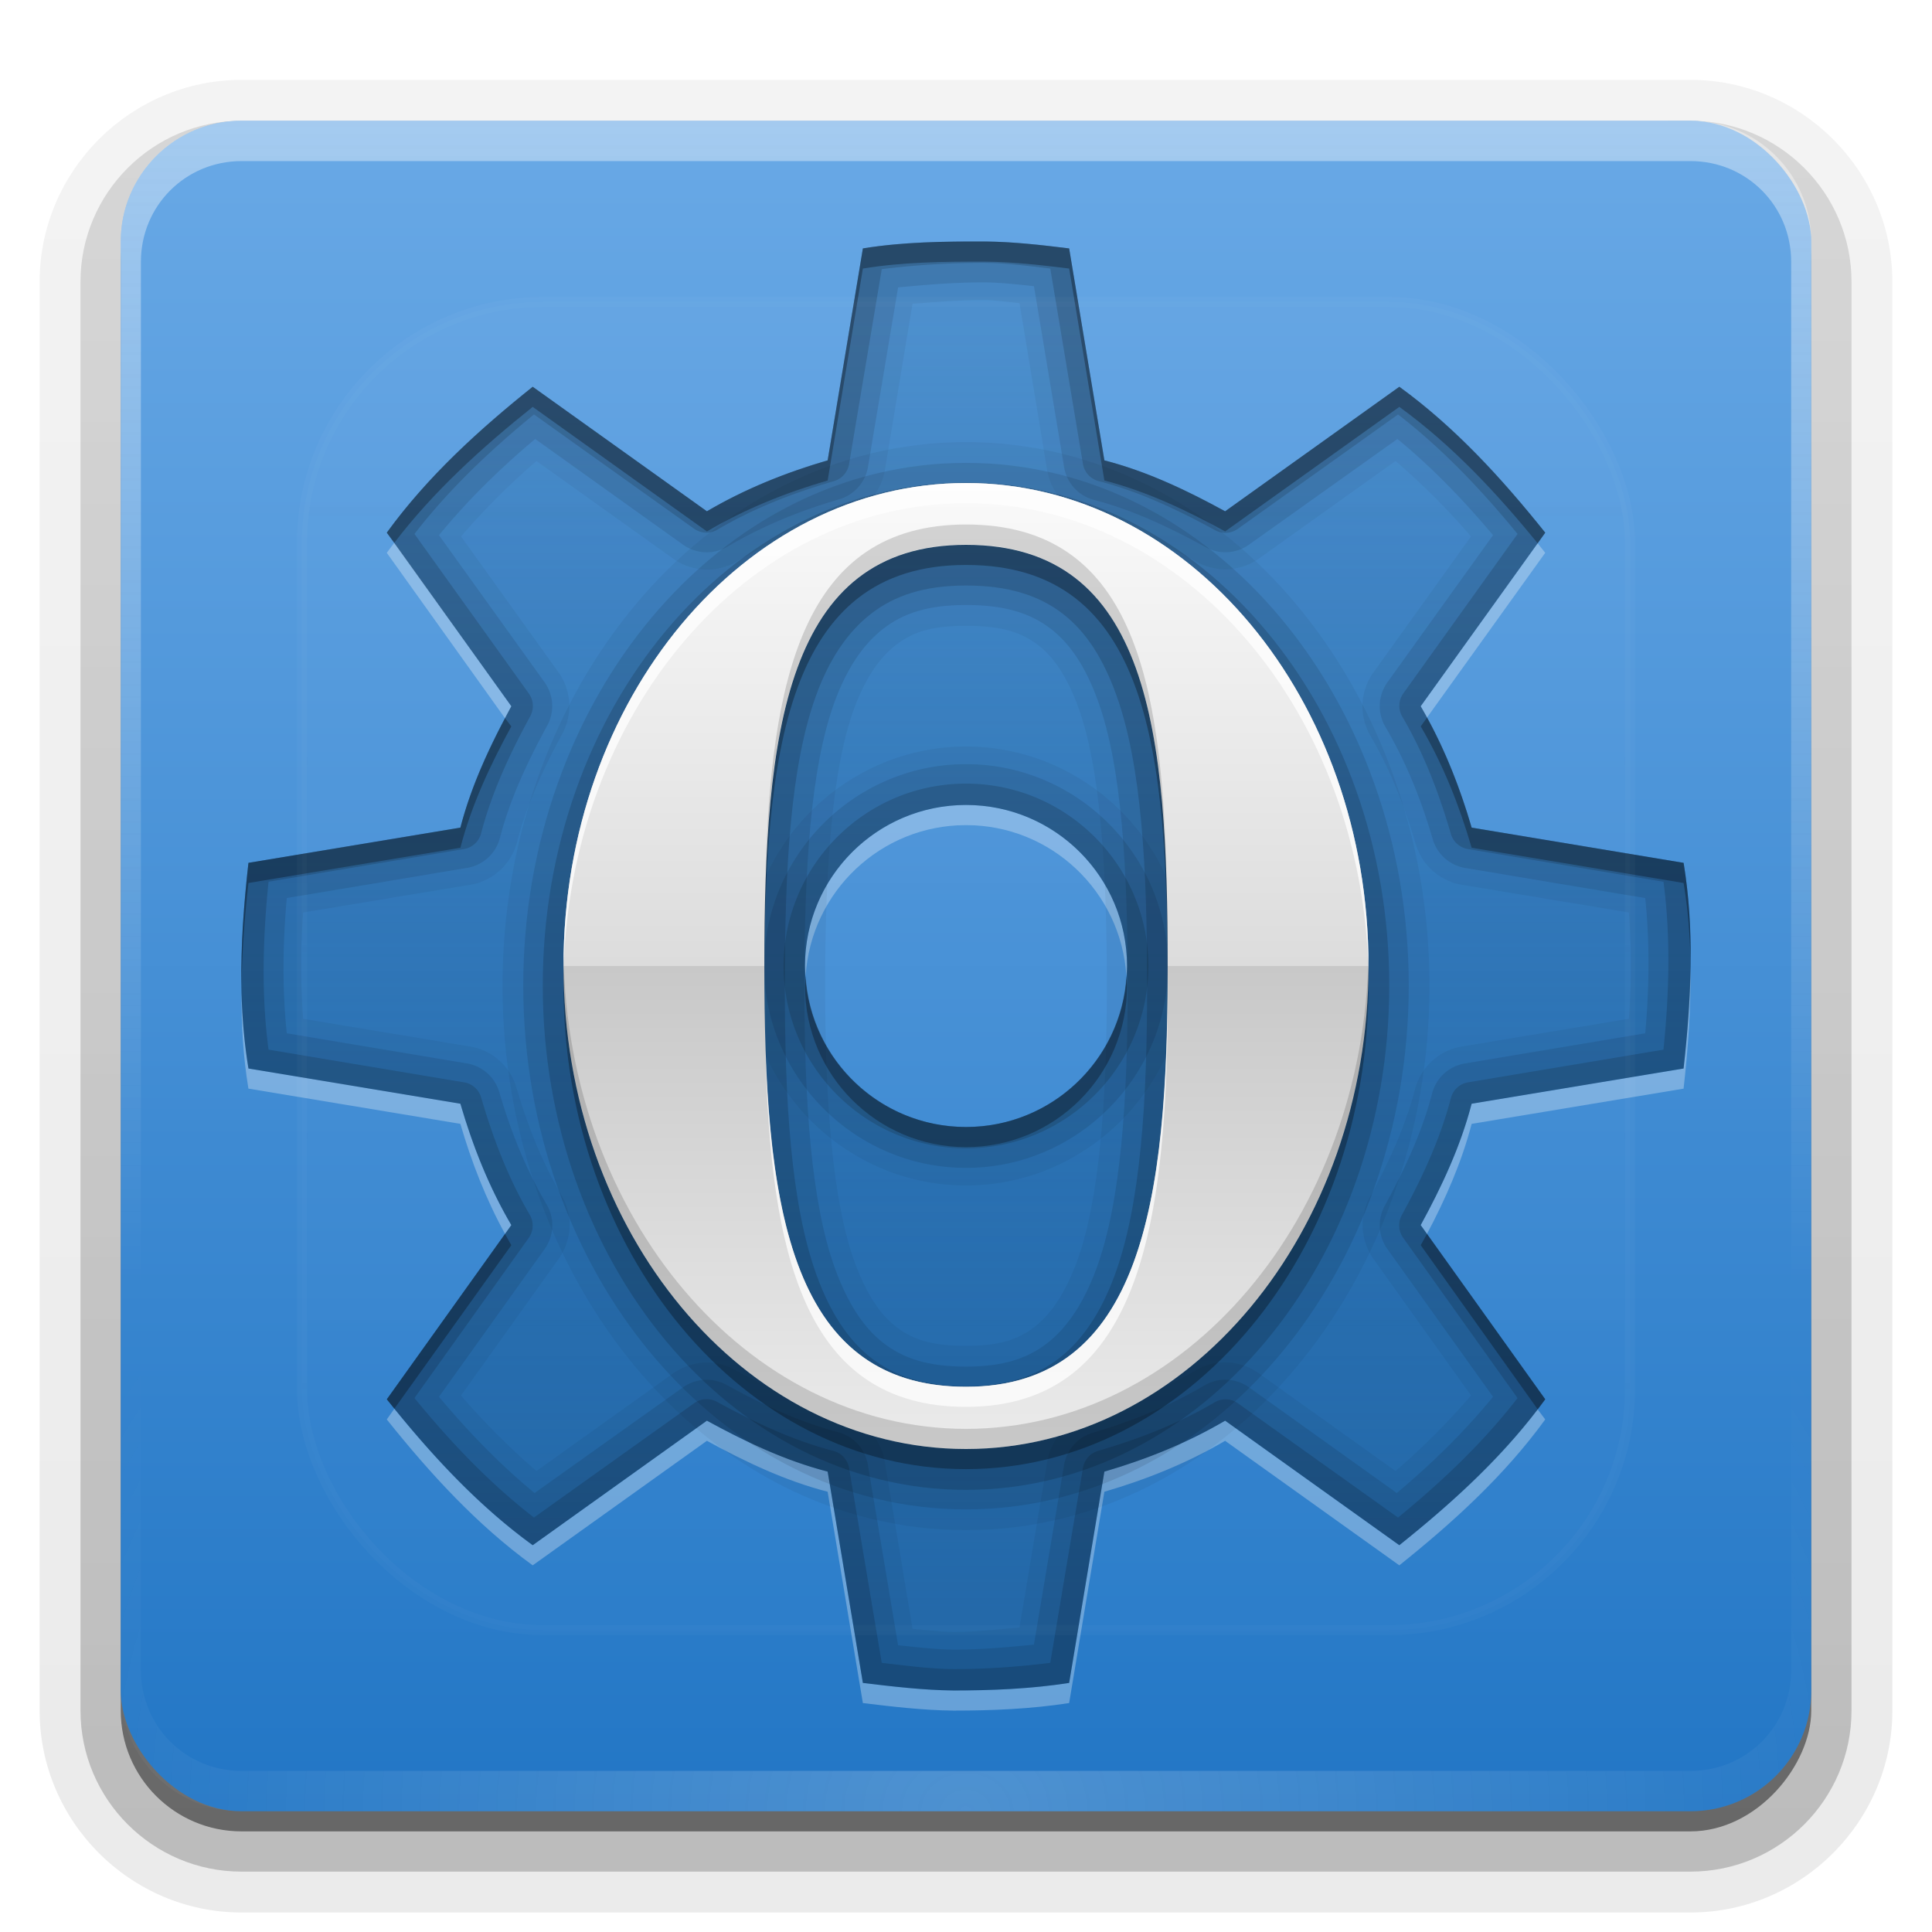 <svg height="96" width="96" xmlns="http://www.w3.org/2000/svg" xmlns:xlink="http://www.w3.org/1999/xlink"><linearGradient id="a"><stop offset="0" stop-color="#fefefe"/><stop offset="1" stop-color="#fefefe" stop-opacity="0"/></linearGradient><linearGradient id="b" gradientUnits="userSpaceOnUse" x1="48" x2="48" y1="90" y2="5.988"><stop offset="0" stop-color="#2276c5"/><stop offset="1" stop-color="#69a9e6"/></linearGradient><linearGradient id="c" gradientUnits="userSpaceOnUse" x1="36.357" x2="36.357" xlink:href="#a" y1="6" y2="63.893"/><radialGradient id="d" cx="48" cy="90.172" gradientTransform="matrix(1.157 0 0 .996 -7.551 .197)" gradientUnits="userSpaceOnUse" r="42" xlink:href="#a"/><clipPath id="e"><rect height="84" rx="6" width="84" x="6" y="6"/></clipPath><filter id="f" color-interpolation-filters="sRGB" height="1.384" width="1.384" x="-.192" y="-.192"><feGaussianBlur stdDeviation="5.28"/></filter><linearGradient id="g" gradientUnits="userSpaceOnUse" x1="48" x2="48" xlink:href="#a" y1="20.221" y2="138.661"/><linearGradient id="h" gradientTransform="matrix(.66 0 0 .649 -2.526 3.109)" gradientUnits="userSpaceOnUse" x1="68.469" x2="68.469" y1="32.188" y2="106.101"><stop offset="0" stop-color="#fafafa"/><stop offset=".5" stop-color="#dcdcdc"/><stop offset=".5" stop-color="#c8c8c8"/><stop offset="1" stop-color="#ebebeb"/></linearGradient><linearGradient id="i" gradientUnits="userSpaceOnUse" x1="190.04" x2="215.478" y1="-25.362" y2="119.001"><stop offset="0" stop-color="#fefefe"/><stop offset=".4" stop-color="#ddd"/><stop offset=".446" stop-color="#d5d5d5"/><stop offset=".761" stop-color="#b4b4b4"/></linearGradient><linearGradient id="j"><stop offset="0" stop-color="#fefefe" stop-opacity="0"/><stop offset="1" stop-color="#fefefe"/></linearGradient><linearGradient id="k" gradientUnits="userSpaceOnUse" x1="201.98" x2="201.98" xlink:href="#j" y1="102.918" y2="117.281"/><linearGradient id="l" gradientUnits="userSpaceOnUse" x1="201.481" x2="202.986" y1="103.447" y2="-19.608"><stop offset="0" stop-color="#fefefe"/><stop offset=".981" stop-color="#aeaeae"/><stop offset="1" stop-color="#bf2926"/></linearGradient><linearGradient id="m" gradientUnits="userSpaceOnUse" x1="202.312" x2="202.312" y1="102.566" y2="-18.587"><stop offset="0" stop-color="#e7e7e7"/><stop offset="1" stop-color="#a0a0a0"/></linearGradient><linearGradient id="n" gradientUnits="userSpaceOnUse" x1="202.216" x2="202.216" y1="41.617" y2="-14.274"><stop offset="0" stop-opacity="0"/><stop offset="1"/></linearGradient><linearGradient id="o" gradientUnits="userSpaceOnUse" x1="202.156" x2="202.156" y1="102.04" y2="46.162"><stop offset="0"/><stop offset="1" stop-opacity="0"/></linearGradient><linearGradient id="p" gradientUnits="userSpaceOnUse" x1="202.289" x2="202.289" xlink:href="#j" y1="31.655" y2="-33.857"/><linearGradient id="q" gradientUnits="userSpaceOnUse" x1="48" x2="48" y1="80" y2="16"><stop offset="0" stop-color="#2167a8"/><stop offset="1" stop-color="#2167a8" stop-opacity=".372"/></linearGradient><linearGradient id="r" gradientTransform="matrix(1.006 0 0 .994 100 0)" gradientUnits="userSpaceOnUse" x1="45.448" x2="45.448" y1="92.54" y2="7.017"><stop offset="0"/><stop offset="1" stop-opacity=".588"/></linearGradient><linearGradient id="s" gradientTransform="matrix(1.024 0 0 1.012 -1.143 -98.071)" gradientUnits="userSpaceOnUse" x1="32.251" x2="32.251" xlink:href="#r" y1="6.132" y2="90.239"/><linearGradient id="t" gradientTransform="translate(0 -97)" gradientUnits="userSpaceOnUse" x1="32.251" x2="32.251" xlink:href="#r" y1="6.132" y2="90.239"/><g><g fill="url(#s)"><path d="m12-95.031c-5.511 0-10.031 4.52-10.031 10.031v71c0 5.511 4.52 10.031 10.031 10.031h72c5.511 0 10.031-4.52 10.031-10.031v-71c0-5.511-4.52-10.031-10.031-10.031z" opacity=".08" transform="scale(1 -1)"/><path d="m12-94.031c-4.972 0-9.031 4.06-9.031 9.031v71c0 4.972 4.06 9.031 9.031 9.031h72c4.972 0 9.031-4.06 9.031-9.031v-71c0-4.972-4.06-9.031-9.031-9.031z" opacity=".1" transform="scale(1 -1)"/><path d="m12-93c-4.409 0-8 3.591-8 8v71c0 4.409 3.591 8 8 8h72c4.409 0 8-3.591 8-8v-71c0-4.409-3.591-8-8-8z" opacity=".2" transform="scale(1 -1)"/><rect height="85" opacity=".3" rx="7" transform="scale(1 -1)" width="86" x="5" y="-92"/></g><rect fill="url(#t)" height="84" opacity=".45" rx="6" transform="scale(1 -1)" width="84" x="6" y="-91"/></g><rect fill="url(#b)" height="84" rx="6" width="84" x="6" y="6"/><path d="m12 6c-3.324 0-6 2.676-6 6v2 68 2c0 .335.041.651.094.969.049.296.097.597.188.875.01.03.021.064.031.094.099.288.235.547.375.812.145.274.316.536.5.781s.374.473.594.688c.44.428.943.815 1.5 1.094.279.14.573.247.875.344-.256-.1-.487-.236-.719-.375-.007-.004-.024.004-.031 0-.032-.019-.062-.043-.094-.062-.12-.077-.231-.164-.344-.25-.106-.081-.213-.161-.312-.25-.178-.161-.347-.345-.5-.531-.108-.13-.218-.265-.312-.406-.025-.038-.038-.086-.062-.125-.065-.103-.13-.205-.188-.312-.101-.195-.206-.416-.281-.625-.008-.022-.024-.041-.031-.062-.032-.092-.036-.187-.062-.281-.03-.107-.07-.203-.094-.312-.073-.342-.125-.698-.125-1.062v-2-68-2c0-2.782 2.218-5 5-5h2 68 2c2.782 0 5 2.218 5 5v2 68 2c0 .364-.052.721-.125 1.062-.044.207-.088.398-.156.594-.008.022-.023.041-.031.062-.063.174-.138.367-.219.531-.042.083-.079.17-.125.25-.055.097-.127.188-.188.281-.094.141-.205.276-.312.406-.143.174-.303.347-.469.5-.011.01-.02.021-.031.031-.138.126-.285.234-.438.344-.103.073-.204.153-.312.219-.007.004-.024-.004-.031 0-.232.139-.463.275-.719.375.302-.097.596-.204.875-.344.557-.279 1.06-.666 1.5-1.094.22-.214.409-.442.594-.688s.355-.508.5-.781c.14-.265.276-.525.375-.812.01-.031.021-.063.031-.094.09-.278.139-.579.188-.875.052-.318.094-.634.094-.969v-2-68-2c0-3.324-2.676-6-6-6z" fill="url(#c)" opacity=".4"/><path d="m12 90c-3.324 0-6-2.676-6-6v-2-68-2c0-.335.041-.651.094-.969.049-.296.097-.597.188-.875.01-.03.021-.064.031-.094.099-.288.235-.547.375-.812.145-.274.316-.536.5-.781s.374-.473.594-.688c.44-.428.943-.815 1.5-1.094.279-.14.573-.247.875-.344-.256.1-.487.236-.719.375-.007.004-.024-.004-.031 0-.032.019-.062.043-.094.062-.12.077-.231.164-.344.25-.106.081-.213.161-.312.25-.178.161-.347.345-.5.531-.108.13-.218.265-.312.406-.025.038-.038.086-.062.125-.065.103-.13.205-.188.312-.101.195-.206.416-.281.625-.008.022-.024.041-.031.062-.032.092-.036.187-.062.281-.03.107-.07.203-.094.312-.073.342-.125.698-.125 1.062v2 68 2c0 2.782 2.218 5 5 5h2 68 2c2.782 0 5-2.218 5-5v-2-68-2c0-.364-.052-.721-.125-1.062-.044-.207-.088-.398-.156-.594-.008-.022-.023-.041-.031-.062-.063-.174-.138-.367-.219-.531-.042-.083-.079-.17-.125-.25-.055-.097-.127-.188-.188-.281-.094-.141-.205-.276-.312-.406-.143-.174-.303-.347-.469-.5-.011-.01-.02-.021-.031-.031-.138-.126-.285-.234-.438-.344-.103-.073-.204-.153-.312-.219-.007-.004-.024.004-.031 0-.232-.139-.463-.275-.719-.375.302.097.596.204.875.344.557.279 1.06.666 1.5 1.094.22.214.409.442.594.688s.355.508.5.781c.14.265.276.525.375.812.01.031.021.063.031.094.09.278.139.579.188.875.052.318.094.634.094.969v2 68 2c0 3.324-2.676 6-6 6z" fill="url(#d)" opacity=".2"/><path d="m48.938 12c-2.015-.004-4.065.018-6.062.344l-1.75 10.531c-2.097.611-4.112 1.42-6 2.531l-8.656-6.188c-2.672 2.137-5.233 4.469-7.25 7.25l6.188 8.625c-1.045 1.917-1.982 3.91-2.531 6.031l-10.531 1.75c-.382 3.396-.56 6.83 0 10.219l10.531 1.75c.612 2.097 1.421 4.143 2.531 6.031l-6.188 8.656c2.137 2.673 4.47 5.232 7.25 7.25l8.656-6.188c1.916 1.047 3.879 1.982 6 2.531l1.75 10.5c1.484.18 3.003.359 4.5.375 1.92 0 3.849-.08 5.75-.375l1.75-10.5c2.098-.613 4.112-1.421 6-2.531l8.656 6.188c2.671-2.137 5.233-4.467 7.25-7.25l-6.188-8.656c1.047-1.916 1.981-3.91 2.531-6.031l10.531-1.75c.381-3.397.56-6.83 0-10.219l-10.531-1.75c-.612-2.098-1.421-4.142-2.531-6.031l6.188-8.625c-2.137-2.671-4.47-5.233-7.25-7.25l-8.656 6.188c-1.916-1.048-3.875-1.982-6-2.531l-1.75-10.531c-1.391-.172-2.783-.331-4.188-.344zm-.938 28c4.418 0 8 3.582 8 8s-3.582 8-8 8-8-3.582-8-8 3.582-8 8-8z" fill="url(#q)"/><path d="m19.594 26.969c-.126.165-.253.332-.375.5l5.875 8.219c.106-.2.204-.395.312-.594zm56.812.031-5.812 8.094c.109.186.209.374.312.562l5.875-8.188c-.125-.156-.249-.314-.375-.469zm-28.406 13c-4.418 0-8 3.582-8 8 0 .17.021.333.031.5.261-4.182 3.721-7.5 7.969-7.5s7.708 3.318 7.969 7.5c.01-.167.031-.33.031-.5 0-4.418-3.582-8-8-8zm36 7.969c-.022 1.706-.153 3.427-.344 5.125l-10.531 1.75c-.55 2.122-1.485 4.116-2.531 6.031l.312.438c.92-1.74 1.723-3.557 2.219-5.469l10.531-1.75c.228-2.03.375-4.086.344-6.125zm-72 1.312c-.009 1.613.079 3.211.344 4.812l10.531 1.75c.552 1.891 1.27 3.739 2.219 5.469l.312-.438c-1.11-1.888-1.919-3.934-2.531-6.031l-10.531-1.75c-.21-1.271-.313-2.533-.344-3.812zm7.594 20.719-.375.531c2.137 2.673 4.47 5.232 7.25 7.25l8.656-6.188c1.916 1.047 3.879 1.982 6 2.531l1.75 10.5c1.484.18 3.003.359 4.5.375 1.92 0 3.849-.08 5.75-.375l1.75-10.5c2.098-.613 4.112-1.421 6-2.531l8.656 6.188c2.671-2.137 5.233-4.467 7.25-7.25l-.375-.5c-1.955 2.564-4.365 4.742-6.875 6.75l-8.656-6.188c-1.888 1.11-3.902 1.918-6 2.531l-1.75 10.5c-1.901.295-3.83.375-5.75.375-1.497-.016-3.016-.195-4.5-.375l-1.75-10.5c-2.121-.549-4.084-1.485-6-2.531l-8.656 6.188c-2.618-1.9-4.841-4.278-6.875-6.781z" fill="#fefefe" opacity=".3"/><path d="m48.938 12c-2.015-.004-4.065.018-6.062.344l-1.75 10.531c-2.097.611-4.112 1.42-6 2.531l-8.656-6.188c-2.672 2.137-5.233 4.469-7.25 7.25l6.188 8.625c-1.045 1.917-1.982 3.91-2.531 6.031l-10.531 1.75c-.382 3.396-.56 6.83 0 10.219l10.531 1.75c.612 2.097 1.421 4.143 2.531 6.031l-6.188 8.656c2.137 2.673 4.47 5.232 7.25 7.25l8.656-6.188c1.916 1.047 3.879 1.982 6 2.531l1.75 10.5c1.484.18 3.003.359 4.5.375 1.92 0 3.849-.08 5.75-.375l1.75-10.5c2.098-.613 4.112-1.421 6-2.531l8.656 6.188c2.671-2.137 5.233-4.467 7.25-7.25l-6.188-8.656c1.047-1.916 1.981-3.91 2.531-6.031l10.531-1.75c.381-3.397.56-6.83 0-10.219l-10.531-1.75c-.612-2.098-1.421-4.142-2.531-6.031l6.188-8.625c-2.137-2.671-4.47-5.233-7.25-7.25l-8.656 6.188c-1.916-1.048-3.875-1.982-6-2.531l-1.75-10.531c-1.391-.172-2.783-.331-4.188-.344zm-.031 2.906c.01 0.0.022-0.0.031 0 .535.006 1.152.108 1.719.156l1.375 8.281a2.895 2.895 0 0 0 2.125 2.344c1.772.458 3.522 1.253 5.344 2.25a2.895 2.895 0 0 0 3.062-.188l6.781-4.844c1.311 1.129 2.565 2.373 3.75 3.75l-4.844 6.75a2.895 2.895 0 0 0 -.156 3.156c.959 1.632 1.689 3.45 2.25 5.375a2.895 2.895 0 0 0 2.312 2.031l8.281 1.375c.131 1.711.139 3.476 0 5.281l-8.281 1.375a2.895 2.895 0 0 0 -2.344 2.125c-.461 1.778-1.261 3.565-2.25 5.375a2.895 2.895 0 0 0 .188 3.062l4.844 6.781c-1.128 1.311-2.373 2.565-3.75 3.75l-6.781-4.844a2.895 2.895 0 0 0 -3.156-.156c-1.642.965-3.424 1.689-5.344 2.25a2.895 2.895 0 0 0 -2.031 2.312l-1.375 8.219c-1.073.084-2.125.218-3.25.219-.009-0-.022 0-.031 0-.625-.008-1.353-.094-2.031-.156l-1.375-8.281a2.895 2.895 0 0 0 -2.125-2.344c-1.768-.458-3.522-1.255-5.344-2.25a2.895 2.895 0 0 0 -3.062.188l-6.781 4.844c-1.311-1.129-2.565-2.374-3.75-3.75l4.844-6.781a2.895 2.895 0 0 0 .156-3.156c-.959-1.63-1.688-3.45-2.25-5.375a2.895 2.895 0 0 0 -2.312-2.031l-8.281-1.375c-.132-1.712-.139-3.477 0-5.281l8.281-1.375a2.895 2.895 0 0 0 2.344-2.125c.459-1.775 1.26-3.561 2.25-5.375a2.895 2.895 0 0 0 -.188-3.062l-4.844-6.75c1.128-1.311 2.373-2.565 3.75-3.75l6.781 4.844a2.895 2.895 0 0 0 3.156.156c1.641-.966 3.427-1.692 5.344-2.25a2.895 2.895 0 0 0 2.031-2.312l1.375-8.25c1.165-.082 2.295-.19 3.562-.188zm-.906 22.188c-5.983 0-10.906 4.924-10.906 10.906s4.924 10.906 10.906 10.906 10.906-4.924 10.906-10.906-4.924-10.906-10.906-10.906zm0 2.906c4.418 0 8 3.582 8 8s-3.582 8-8 8-8-3.582-8-8 3.582-8 8-8z" opacity=".05"/><path d="m48.938 12c-2.015-.004-4.065.018-6.062.344l-1.75 10.531c-2.097.611-4.112 1.42-6 2.531l-8.656-6.188c-2.672 2.137-5.233 4.469-7.25 7.25l6.188 8.625c-1.045 1.917-1.982 3.91-2.531 6.031l-10.531 1.75c-.382 3.396-.56 6.83 0 10.219l10.531 1.75c.612 2.097 1.421 4.143 2.531 6.031l-6.188 8.656c2.137 2.673 4.47 5.232 7.25 7.25l8.656-6.188c1.916 1.047 3.879 1.982 6 2.531l1.75 10.5c1.484.18 3.003.359 4.5.375 1.92 0 3.849-.08 5.75-.375l1.75-10.5c2.098-.613 4.112-1.421 6-2.531l8.656 6.188c2.671-2.137 5.233-4.467 7.25-7.25l-6.188-8.656c1.047-1.916 1.981-3.91 2.531-6.031l10.531-1.75c.381-3.397.56-6.83 0-10.219l-10.531-1.75c-.612-2.098-1.421-4.142-2.531-6.031l6.188-8.625c-2.137-2.671-4.47-5.233-7.25-7.25l-8.656 6.188c-1.916-1.048-3.875-1.982-6-2.531l-1.75-10.531c-1.391-.172-2.783-.331-4.188-.344zm-.031 2.031c.01 0.0.021-0.0.031 0 .777.008 1.619.104 2.438.188l1.5 9a2.027 2.027 0 0 0 1.5 1.625c1.878.485 3.681 1.332 5.531 2.344a2.027 2.027 0 0 0 2.156-.125l7.375-5.25c1.704 1.398 3.274 3.023 4.75 4.781l-5.25 7.312a2.027 2.027 0 0 0 -.094 2.219c1.005 1.709 1.767 3.585 2.344 5.562a2.027 2.027 0 0 0 1.594 1.438l8.969 1.5c.226 2.188.204 4.428 0 6.719l-8.969 1.5a2.027 2.027 0 0 0 -1.625 1.5c-.488 1.881-1.338 3.721-2.344 5.562a2.027 2.027 0 0 0 .125 2.156l5.25 7.344c-1.403 1.716-3.013 3.297-4.781 4.781l-7.344-5.25a2.027 2.027 0 0 0 -2.219-.094c-1.716 1.009-3.558 1.767-5.531 2.344a2.027 2.027 0 0 0 -1.438 1.594l-1.5 8.938c-1.304.13-2.609.249-3.969.25-.01-0-.021 0-.031 0-.868-.011-1.819-.12-2.75-.219l-1.5-8.969a2.027 2.027 0 0 0 -1.5-1.625c-1.874-.485-3.681-1.333-5.531-2.344a2.027 2.027 0 0 0 -2.156.125l-7.375 5.25c-1.708-1.402-3.271-3.018-4.75-4.781l5.25-7.344a2.027 2.027 0 0 0 .094-2.219c-1.004-1.707-1.767-3.586-2.344-5.562a2.027 2.027 0 0 0 -1.594-1.438l-8.969-1.5c-.226-2.188-.205-4.429 0-6.719l8.969-1.5a2.027 2.027 0 0 0 1.625-1.5c.486-1.879 1.337-3.718 2.344-5.562a2.027 2.027 0 0 0 -.125-2.156l-5.25-7.312c1.407-1.72 3.007-3.294 4.781-4.781l7.344 5.25a2.027 2.027 0 0 0 2.219.094c1.715-1.01 3.561-1.77 5.531-2.344a2.027 2.027 0 0 0 1.438-1.594l1.5-8.938c1.386-.131 2.794-.253 4.281-.25zm-.906 23.938c-5.513 0-10.031 4.518-10.031 10.031s4.518 10.031 10.031 10.031 10.031-4.518 10.031-10.031-4.518-10.031-10.031-10.031zm0 2.031c4.418 0 8 3.582 8 8s-3.582 8-8 8-8-3.582-8-8 3.582-8 8-8z" opacity=".1"/><path d="m48.938 12c-2.015-.004-4.065.018-6.062.344l-1.75 10.531c-2.097.611-4.112 1.42-6 2.531l-8.656-6.188c-2.672 2.137-5.233 4.469-7.25 7.25l6.188 8.625c-1.045 1.917-1.982 3.91-2.531 6.031l-10.531 1.75c-.382 3.396-.56 6.83 0 10.219l10.531 1.75c.612 2.097 1.421 4.143 2.531 6.031l-6.188 8.656c2.137 2.673 4.47 5.232 7.25 7.25l8.656-6.188c1.916 1.047 3.879 1.982 6 2.531l1.75 10.5c1.484.18 3.003.359 4.5.375 1.92 0 3.849-.08 5.75-.375l1.75-10.5c2.098-.613 4.112-1.421 6-2.531l8.656 6.188c2.671-2.137 5.233-4.467 7.25-7.25l-6.188-8.656c1.047-1.916 1.981-3.91 2.531-6.031l10.531-1.75c.381-3.397.56-6.83 0-10.219l-10.531-1.75c-.612-2.098-1.421-4.142-2.531-6.031l6.188-8.625c-2.137-2.671-4.47-5.233-7.25-7.25l-8.656 6.188c-1.916-1.048-3.875-1.982-6-2.531l-1.75-10.531c-1.391-.172-2.783-.331-4.188-.344zm0 1.062c1.065.01 2.153.154 3.25.281l1.625 9.719a1.064 1.064 0 0 0 .781.844c1.995.516 3.9 1.409 5.781 2.438a1.064 1.064 0 0 0 1.125-.062l7.969-5.688c2.2 1.701 4.134 3.734 5.938 5.938l-5.688 7.938a1.064 1.064 0 0 0 -.031 1.156c1.055 1.795 1.813 3.778 2.406 5.812a1.064 1.064 0 0 0 .844.75l9.719 1.625c.363 2.74.286 5.522 0 8.344l-9.719 1.625a1.064 1.064 0 0 0 -.844.781c-.518 1.995-1.412 3.936-2.438 5.812a1.064 1.064 0 0 0 .062 1.125l5.688 7.969c-1.7 2.201-3.734 4.134-5.938 5.938l-7.969-5.688a1.064 1.064 0 0 0 -1.156-.031c-1.797 1.057-3.749 1.812-5.781 2.406a1.064 1.064 0 0 0 -.75.844l-1.625 9.688c-1.579.197-3.186.312-4.812.312-1.156-.012-2.357-.173-3.562-.312l-1.625-9.688a1.064 1.064 0 0 0 -.781-.844c-1.991-.516-3.9-1.41-5.781-2.438a1.064 1.064 0 0 0 -1.125.062l-7.969 5.688c-2.2-1.701-4.134-3.733-5.938-5.938l5.688-7.969a1.064 1.064 0 0 0 .031-1.156c-1.054-1.793-1.813-3.779-2.406-5.812a1.064 1.064 0 0 0 -.844-.75l-9.719-1.625c-.363-2.74-.286-5.523 0-8.344l9.719-1.625a1.064 1.064 0 0 0 .844-.781c.516-1.994 1.413-3.934 2.438-5.812a1.064 1.064 0 0 0 -.062-1.125l-5.688-7.938c1.7-2.2 3.733-4.134 5.938-5.938l7.969 5.688a1.064 1.064 0 0 0 1.156.031c1.797-1.058 3.75-1.815 5.781-2.406a1.064 1.064 0 0 0 .75-.844l1.625-9.688c1.663-.207 3.384-.316 5.125-.312zm-.938 25.875c-4.993 0-9.062 4.069-9.062 9.062s4.069 9.062 9.062 9.062 9.062-4.069 9.062-9.062-4.069-9.062-9.062-9.062zm0 1.062c4.418 0 8 3.582 8 8s-3.582 8-8 8-8-3.582-8-8 3.582-8 8-8z" opacity=".15"/><path d="m48.938 12c-2.015-.004-4.065.018-6.062.344l-1.75 10.531c-2.097.611-4.112 1.42-6 2.531l-8.656-6.188c-2.672 2.137-5.233 4.469-7.25 7.25l.375.5c1.955-2.563 4.364-4.742 6.875-6.75l8.656 6.188c1.888-1.111 3.903-1.92 6-2.531l1.75-10.531c1.997-.326 4.047-.348 6.062-.344 1.405.013 2.797.172 4.188.344l1.75 10.531c2.125.549 4.084 1.484 6 2.531l8.656-6.188c2.618 1.899 4.841 4.279 6.875 6.781l.375-.531c-2.137-2.671-4.47-5.233-7.25-7.25l-8.656 6.188c-1.916-1.048-3.875-1.982-6-2.531l-1.75-10.531c-1.391-.172-2.783-.331-4.188-.344zm21.969 23.656-.312.438c1.11 1.889 1.919 3.933 2.531 6.031l10.531 1.75c.21 1.271.313 2.533.344 3.812.009-1.613-.079-3.211-.344-4.812l-10.531-1.75c-.552-1.892-1.27-3.739-2.219-5.469zm-45.812.031c-.914 1.733-1.726 3.535-2.219 5.438l-10.531 1.75c-.229 2.029-.375 4.086-.344 6.125.022-1.707.153-3.427.344-5.125l10.531-1.75c.549-2.122 1.486-4.115 2.531-6.031zm14.938 12.812c-.01.167-.031.33-.031.5 0 4.418 3.582 8 8 8s8-3.582 8-8c0-.17-.021-.333-.031-.5-.261 4.182-3.721 7.5-7.969 7.5s-7.708-3.318-7.969-7.5zm-14.938 12.812-5.875 8.219c.125.156.249.314.375.469l5.812-8.125c-.109-.186-.209-.374-.312-.562zm45.812 0c-.101.192-.209.373-.312.562l5.812 8.156c.126-.165.253-.332.375-.5z" opacity=".3"/><rect height="66" rx="12" style="opacity:.15;stroke:#fefefe;stroke-width:.5;stroke-linecap:round;clip-path:url(#e);fill:url(#g);filter:url(#f)" width="66" x="15" y="15"/><g><path d="m48 21.969c-12.967 0-23.031 12.397-23.031 27 0 14.602 10.054 27.062 23.031 27.062 12.977 0 23.031-12.46 23.031-27.062 0-14.603-10.064-27-23.031-27zm0 9.125c1.815 0 2.789.347 3.594.969.787.608 1.442 1.579 2 3.125 1.091 3.024 1.406 8.094 1.406 13.781 0 5.665-.368 10.702-1.5 13.75-.572 1.542-1.277 2.572-2.062 3.188-.809.634-1.724.969-3.438.969-1.761 0-2.689-.337-3.5-.969-.774-.603-1.463-1.636-2.031-3.188-1.116-3.047-1.469-8.077-1.469-13.75 0-5.68.33-10.723 1.438-13.75.557-1.522 1.261-2.534 2.062-3.156.819-.636 1.73-.969 3.5-.969z" opacity=".05"/><path d="m48 23c-12.314 0-22 11.831-22 25.969 0 14.137 9.679 26.031 22 26.031 12.321 0 22-11.894 22-26.031 0-14.137-9.686-25.969-22-25.969zm0 7.062c1.961 0 3.226.42 4.219 1.188.987.762 1.745 1.933 2.344 3.594 1.188 3.292 1.469 8.404 1.469 14.125 0 5.705-.333 10.783-1.562 14.094-.616 1.66-1.421 2.884-2.406 3.656-.988.775-2.199 1.188-4.062 1.188-1.909 0-3.133-.414-4.125-1.188-.983-.766-1.766-1.992-2.375-3.656-1.211-3.308-1.531-8.383-1.531-14.094 0-5.715.294-10.799 1.5-14.094.603-1.647 1.411-2.852 2.406-3.625.996-.774 2.208-1.188 4.125-1.188z" opacity=".1"/><path d="m48 23.969c-11.698 0-21.031 11.298-21.031 25 0 13.702 9.33 25.062 21.031 25.062 11.702 0 21.031-11.36 21.031-25.062 0-13.702-9.333-25-21.031-25zm0 5.125c2.111 0 3.636.498 4.812 1.406s2.019 2.264 2.656 4.031c1.275 3.534 1.531 8.689 1.531 14.438 0 5.739-.308 10.889-1.625 14.438-.659 1.774-1.554 3.149-2.719 4.062s-2.637 1.406-4.656 1.406c-2.062 0-3.549-.494-4.719-1.406s-2.038-2.29-2.688-4.062c-1.298-3.545-1.594-8.694-1.594-14.438 0-5.744.268-10.901 1.562-14.438.647-1.768 1.548-3.122 2.719-4.031s2.649-1.406 4.719-1.406z" opacity=".15"/><path d="m48 25c-11.036 0-20 10.739-20 23.981 0 13.242 8.964 24.019 20 24.019 11.036 0 20-10.778 20-24.019 0-13.242-8.964-23.981-20-23.981zm0 3.072c9.143 0 10.02 9.358 10.02 20.909 0 11.55-1.215 20.928-10.02 20.928-8.96 0-10.02-9.378-10.02-20.928 0-11.55 1.032-20.909 10.02-20.909z" opacity=".3"/><g fill-rule="evenodd"><path d="m47.875 12.531c-19.665 0-34.344 14.999-34.344 36.156 0 19.119 14.03 36.781 34.344 36.781 20.474 0 34.594-17.649 34.594-36.781 0-21.348-15.096-36.156-34.594-36.156zm0 12.312c1.756 0 2.6.394 3.656 1.406 1.0.958 1.98 2.621 2.719 4.812 1.481 4.392 2 10.867 2 17.094 0 5.462-.249 12.186-1.656 17.031-.703 2.419-1.719 4.341-2.781 5.469-1.117 1.187-2.021 1.656-3.938 1.656-1.878 0-2.682-.429-3.781-1.625-1.044-1.136-2.068-3.082-2.75-5.5-1.372-4.867-1.594-11.612-1.594-17.031 0-5.799.434-12.282 1.875-16.812.716-2.251 1.717-4.012 2.719-5.031 1.063-1.081 1.83-1.469 3.531-1.469z" opacity=".05" transform="translate(90)"/><path d="m47.875 13.812c-19.025 0-33.062 14.3-33.062 34.875 0 18.497 13.489 35.5 33.062 35.5 19.741 0 33.312-16.993 33.312-35.5 0-20.754-14.453-34.875-33.312-34.875zm0 9.75c1.999 0 3.299.569 4.531 1.75 1.22 1.169 2.278 3.016 3.062 5.344 1.571 4.659 2.062 11.207 2.062 17.5 0 5.499-.238 12.274-1.719 17.375-.74 2.549-1.788 4.647-3.062 6-1.286 1.366-2.687 2.062-4.875 2.062-2.14 0-3.457-.659-4.719-2.031-1.248-1.357-2.31-3.474-3.031-6.031-1.444-5.12-1.657-11.922-1.656-17.375 0-5.86.415-12.4 1.938-17.188.759-2.387 1.82-4.33 3.031-5.562 1.225-1.246 2.477-1.844 4.438-1.844z" opacity=".1" transform="translate(90)"/><path d="m47.875 14.906c-18.49 0-31.969 13.69-31.969 33.781 0 17.974 13.021 34.406 31.969 34.406 19.12 0 32.219-16.425 32.219-34.406 0-20.259-13.892-33.781-32.219-33.781zm0 7.562c2.232 0 3.882.722 5.281 2.062s2.521 3.341 3.344 5.781c1.645 4.88 2.125 11.496 2.125 17.844 0 5.53-.239 12.376-1.781 17.688-.771 2.656-1.865 4.899-3.312 6.438s-3.212 2.406-5.656 2.406c-2.4 0-4.112-.862-5.531-2.406s-2.499-3.805-3.25-6.469c-1.502-5.327-1.719-12.174-1.719-17.656 0-5.91.41-12.532 2-17.531.795-2.5 1.9-4.564 3.281-5.969s3.003-2.188 5.219-2.188z" opacity=".15" transform="translate(90)"/><path d="m137.877 75.795c10.874 0 11.853-16.53 11.853-27.653 0-12.802-1.909-26.768-11.853-26.768-9.943 0-11.608 14.849-11.608 26.768-.001 11.021.89 27.654 11.608 27.654zm-.003-59.795c17.803 0 31.126 12.921 31.126 32.693 0 17.459-12.621 33.307-31.123 33.307-18.322 0-30.877-15.852-30.877-33.307 0-19.616 12.91-32.693 30.874-32.693z" opacity=".3"/></g><path d="m48 24c-11.036 0-20 10.739-20 23.981 0 13.242 8.964 24.019 20 24.019 11.036 0 20-10.778 20-24.019 0-13.242-8.964-23.981-20-23.981zm0 3.072c9.143 0 10.02 9.358 10.02 20.909 0 11.55-1.215 20.928-10.02 20.928-8.96 0-10.02-9.378-10.02-20.928 0-11.55 1.032-20.909 10.02-20.909z" fill="url(#h)"/><g fill-rule="evenodd" transform="matrix(.449 0 0 .45 47.274 27.511)"><path d="m201.856 104.965c24.226 0 26.408-36.696 26.408-61.387 0-28.42-4.252-59.423-26.408-59.423-22.152 0-25.863 32.963-25.863 59.423-.003 24.465 1.982 61.389 25.863 61.389zm-.006-132.738c39.664 0 69.345 28.684 69.345 72.576 0 38.757-28.119 73.937-69.339 73.937-40.82 0-68.792-35.189-68.792-73.937 0-43.544 28.763-72.576 68.786-72.576z" fill="url(#i)"/><path d="m242.818 102.867c-10.317 9.106-23.935 14.279-40.963 14.279-16.877 0-30.426-5.173-40.715-14.279l34.911-.084c1.789.494 3.72.754 5.804.754 2.114 0 4.07-.172 5.88-.666h35.08z" fill="url(#k)" opacity=".5"/><path d="m201.843 103.172c-24.696 0-25.724-35.079-25.724-59.671 0-28.847 2.793-56.553 25.724-56.553 22.933 0 26.422 28.054 26.422 56.524-.006 24.637-1.38 59.698-26.424 59.698zm.006-119.872c-26.976 0-29.673 36.022-29.673 60.185 0 27.356 5.38 62.884 29.673 62.884 25.875 0 30.407-35.578 30.407-62.884 0-23.778-2.875-60.186-30.405-60.186z" fill="url(#l)" opacity=".8"/><path d="m201.856 102.294c-23.865 0-24.816-34.515-24.816-58.705 0-28.383 2.656-55.594 24.816-55.594 22.161 0 25.507 27.556 25.507 55.566-.006 24.23-1.304 58.731-25.508 58.731zm.006-118.009c-26.56 0-28.447 35.714-28.447 59.287 0 26.913 4.482 61.866 28.447 61.866 25.002 0 29.345-35.003 29.345-61.866 0-23.195-2.741-59.288-29.343-59.288z" fill="url(#m)"/><path d="m175.911 42.946c0-25.403 3.402-54.946 25.941-54.946 22.541 0 26.668 30.854 26.668 54.546 0-21.401-2.901-55.49-26.635-55.49-23.682-.003-25.97 34.116-25.97 55.891z" fill="url(#n)" opacity=".5"/><path d="m227.568 47.487c0 25.403-3.735 54.934-25.539 54.934-21.806 0-25.29-29.231-25.29-54.533 0 23.013 2.298 55.477 25.257 55.477 22.92.006 25.572-34.107 25.572-55.876z" fill="url(#o)" opacity=".15"/><path d="m134.933 44.352c0 37.489 25.548 73.18 67.075 73.18 41.828 0 67.787-36.708 67.787-73.18 0 36.143-26.564 72.595-67.787 72.595-40.914-.006-67.075-35.455-67.075-72.595z" fill="#fefefe" opacity=".8"/><path d="m135.18 42.648c0-30.862 21.172-68.887 66.674-68.887 37.9 0 67.545 29.397 67.545 68.887 0-39.882-27.087-70.318-67.545-70.318-40.775-.004-66.674 29.604-66.674 70.318z" fill="url(#p)" opacity=".65"/></g><path d="m48 24c-11.036 0-20 10.727-20 23.969 0 .165-.003.335 0 .5.226-13.007 9.105-23.469 20-23.469 10.895 0 19.774 10.462 20 23.469.003-.165 0-.335 0-.5 0-13.242-8.964-23.969-20-23.969zm10.031 24.375c-.03 11.359-1.333 20.531-10.031 20.531-7.84 0-9.643-7.186-9.969-16.719.239 10.014 1.864 17.719 9.969 17.719 8.804 0 10.031-9.387 10.031-20.938 0-.205.001-.39 0-.594z" fill="#fefefe" opacity=".75"/><path d="m48 26.062c-8.133 0-9.734 7.704-9.969 17.719.32-9.529 2.104-16.719 9.969-16.719 8 0 9.676 7.19 9.969 16.719-.212-10.015-1.696-17.719-9.969-17.719zm-20 21.406c-.003.169 0 .33 0 .5 0 13.242 8.964 24.031 20 24.031 11.036 0 20-10.79 20-24.031 0-.17.003-.331 0-.5-.22 13.014-9.102 23.531-20 23.531-10.898 0-19.78-10.517-20-23.531z" opacity=".15"/></g></svg>